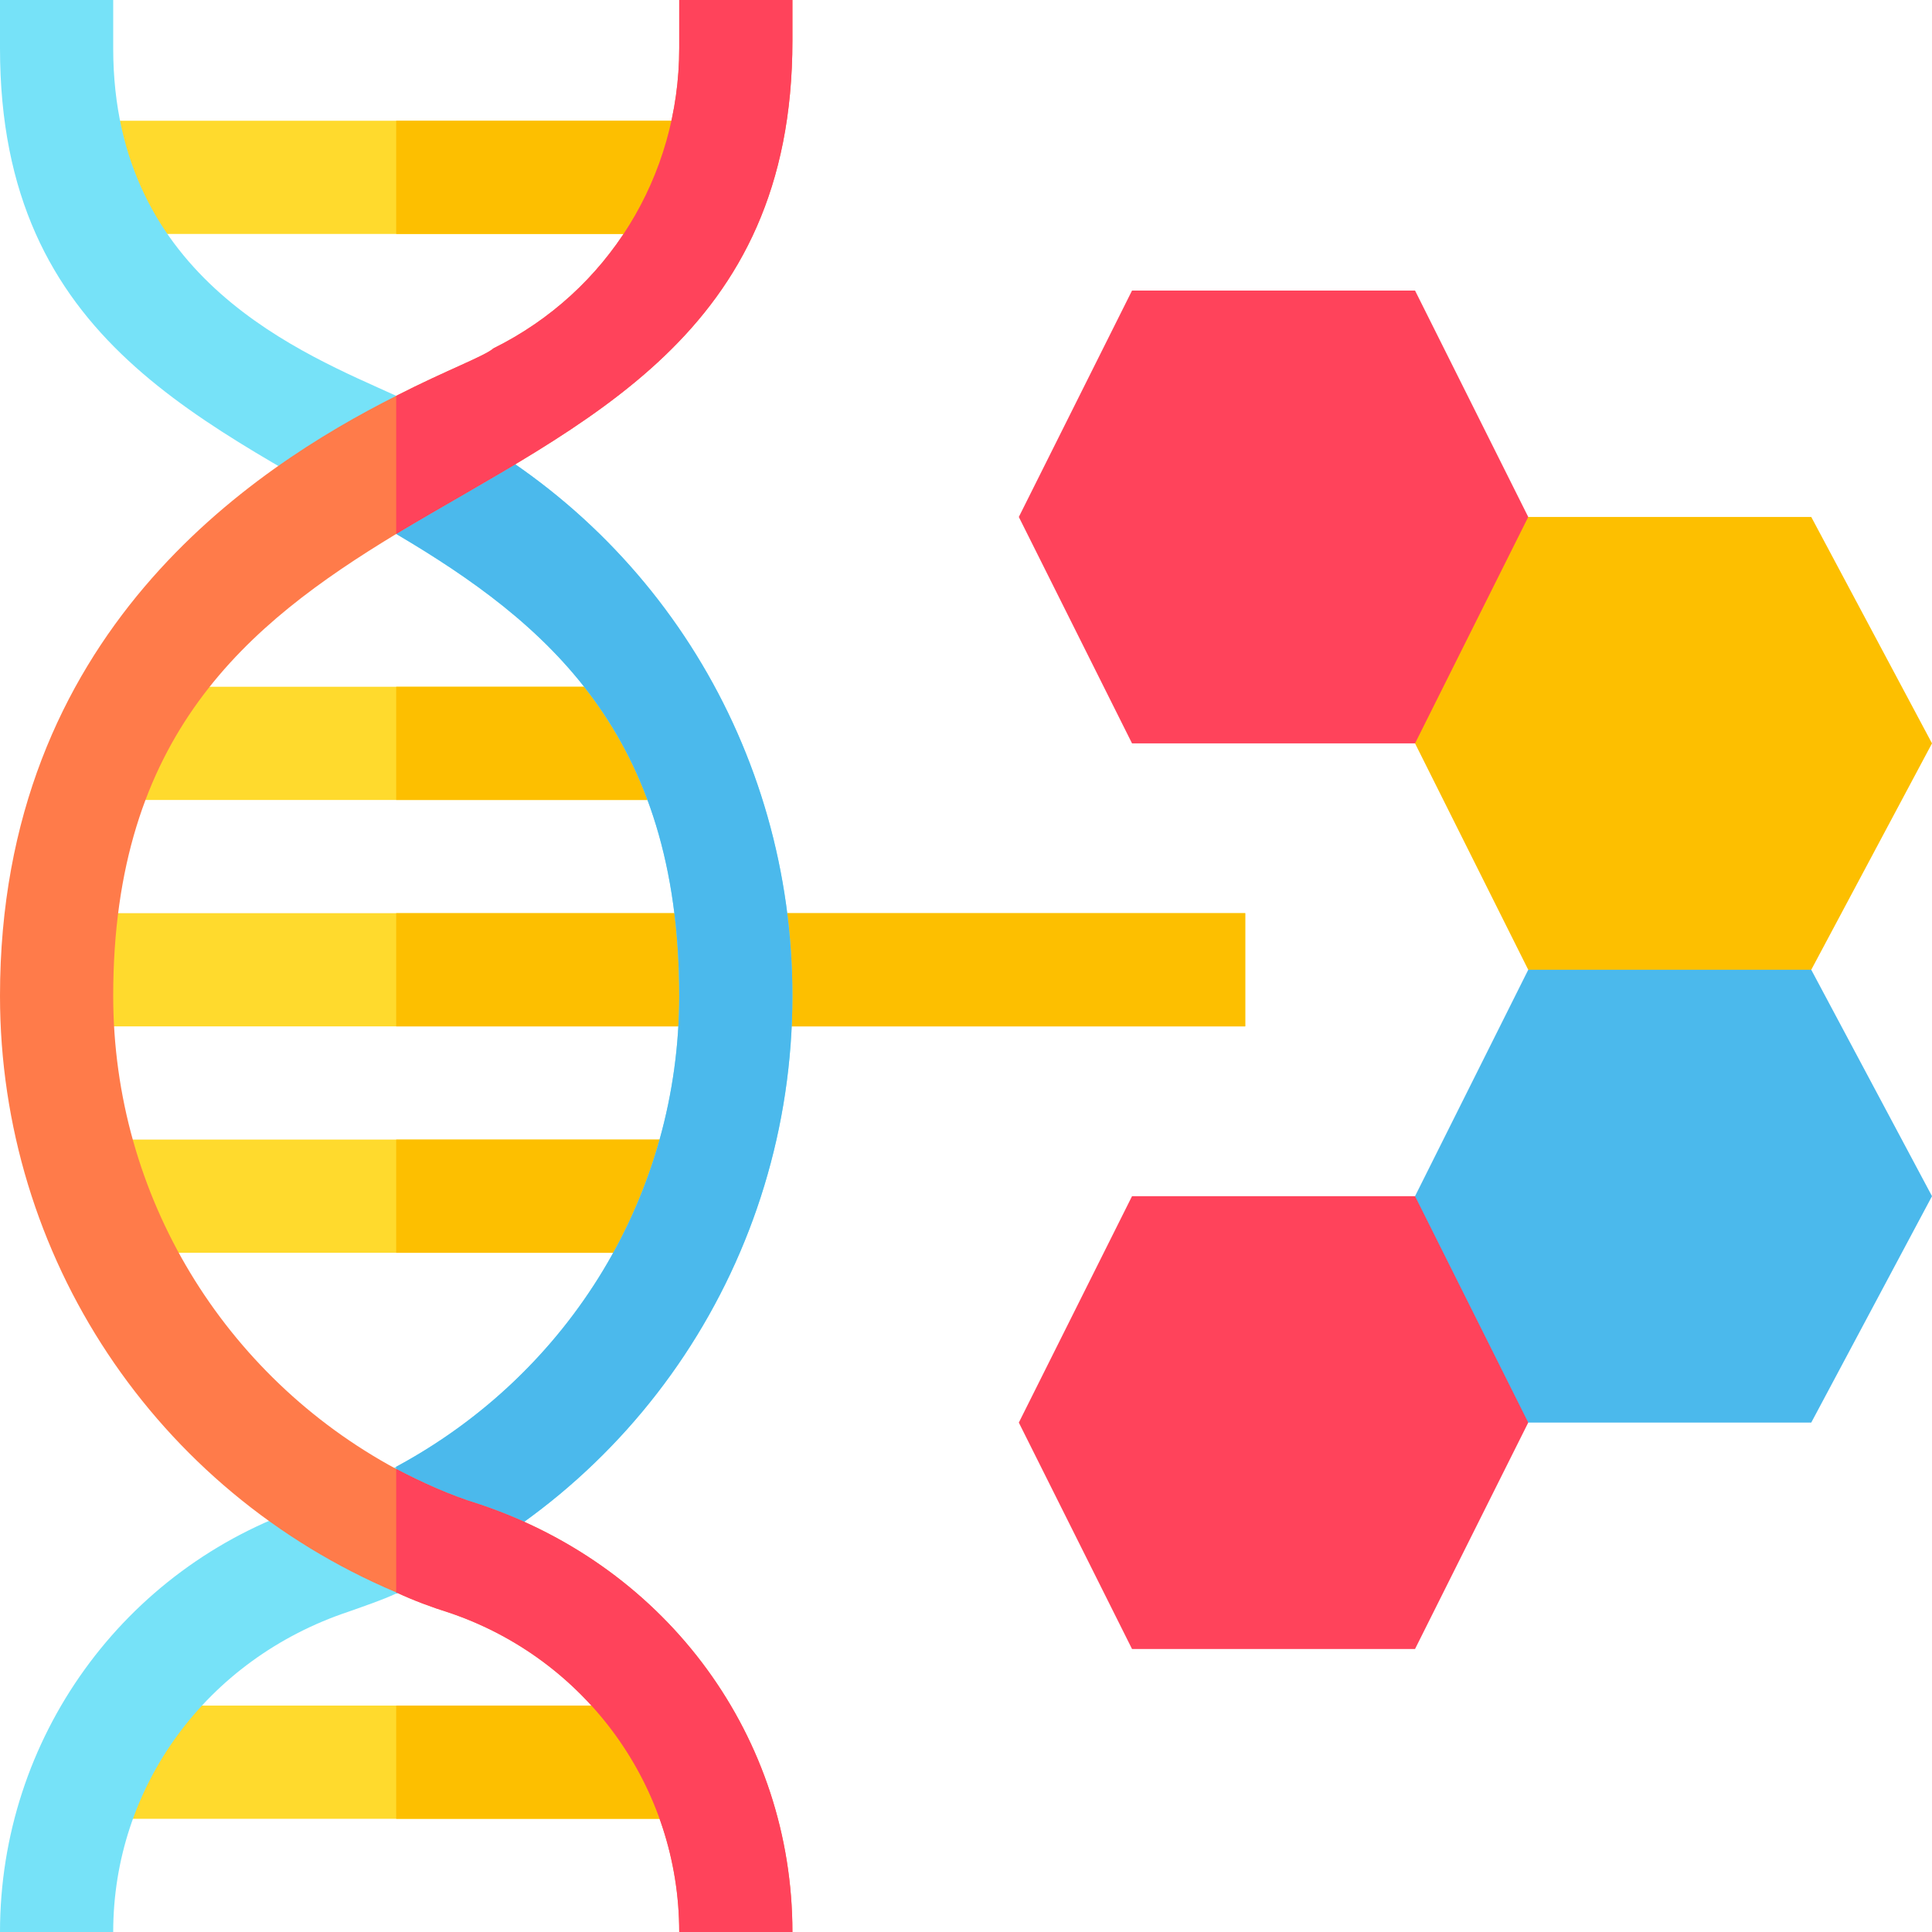 <svg id="Capa_1" enable-background="new 0 0 512 512" height="512" viewBox="0 0 512 512" width="512" xmlns="http://www.w3.org/2000/svg"><path d="m375 317h-75l-30 60 30 60h75l30-60 17.957-39.084z" fill="#ff435b"/><path d="m480 257-41.428-17.734-33.572 17.734-30 60 30 60h75l32-60z" fill="#4bb9ec"/><path d="m480 137h-75l-42.067 29.729 12.067 30.271 30 60h75l32-60z" fill="#fdbf00"/><g fill="#ffda2d"><path d="m30 182h150v30h-150z"/><path d="m15 242h315v30h-315z"/><path d="m24.3 302h161.4v30h-161.4z"/><path d="m20.7 32h168.6v30h-168.6z"/></g><path d="m105 182h75v30h-75z" fill="#fdbf00"/><path d="m105 302h80.7v30h-80.7z" fill="#fdbf00"/><path d="m105 242h225v30h-225z" fill="#fdbf00"/><path d="m25.201 452h159.598v30h-159.598z" fill="#ffda2d"/><path d="m210 263.899c0 69.6-41.4 131.7-105 158.401-3.9 1.8-8.401 3.3-12.599 4.799-37.801 12.602-62.401 46.5-62.401 84.901h-30c0-51.301 32.701-96.599 81.301-112.8 8.399-3 16.199-6.299 23.699-10.5 46.199-24.901 75-72.301 75-124.801 0-69.6-35.4-99-75-122.399-49.501-29.701-105-50.101-105-128.7v-12.8h30v12.8c0 61.5 50.7 81 75 92.1 4.2 2.1 7.8 3.9 9.901 5.4 58.798 29.101 95.099 88.2 95.099 153.599z" fill="#76e2f8"/><path d="m210 263.899c0 69.6-41.4 131.7-105 158.401v-33.6c46.199-24.901 75-72.301 75-124.801 0-69.6-35.4-99-75-122.399v-36.6c4.2 2.1 7.8 3.9 9.901 5.4 58.798 29.101 95.099 88.2 95.099 153.599z" fill="#4bb9ec"/><path d="m30 263.899c0 53.101 29.399 100.801 75 125.4 6.899 3.602 14.099 6.901 21.899 9.3 50.4 16.802 83.101 62.1 83.101 113.401h-30c0-38.401-24.6-72.299-60.901-84.6-4.799-1.5-9.598-3.3-14.099-5.4-63.9-27.001-105-89.099-105-158.101 0-95.999 66.899-139.799 105-159 13.5-6.899 23.401-10.498 25.8-12.599 30.3-15 49.2-45.6 49.2-79.5v-12.8h30v10.8c0 78.3-55.499 101-105 130.701-39.6 23.999-75 53.399-75 122.398z" fill="#ff7b4a"/><path d="m300 77h75l30 60-30 60h-75l-30-60z" fill="#ff435b"/><path d="m105 452h79.799v30h-79.799z" fill="#fdbf00"/><path d="m105 32h84.3v30h-84.3z" fill="#fdbf00"/><path d="m210 512h-30c0-38.401-24.6-72.299-60.901-84.6-4.799-1.5-9.598-3.3-14.099-5.4v-32.701c6.899 3.602 14.099 6.901 21.899 9.3 50.4 16.802 83.101 62.1 83.101 113.401z" fill="#ff435b"/><path d="m210 0v10.8c0 78.3-55.499 101-105 130.701v-36.601c13.5-6.9 23.401-10.499 25.8-12.6 30.3-15 49.2-45.6 49.2-79.5v-12.8z" fill="#ff435b"/></svg>